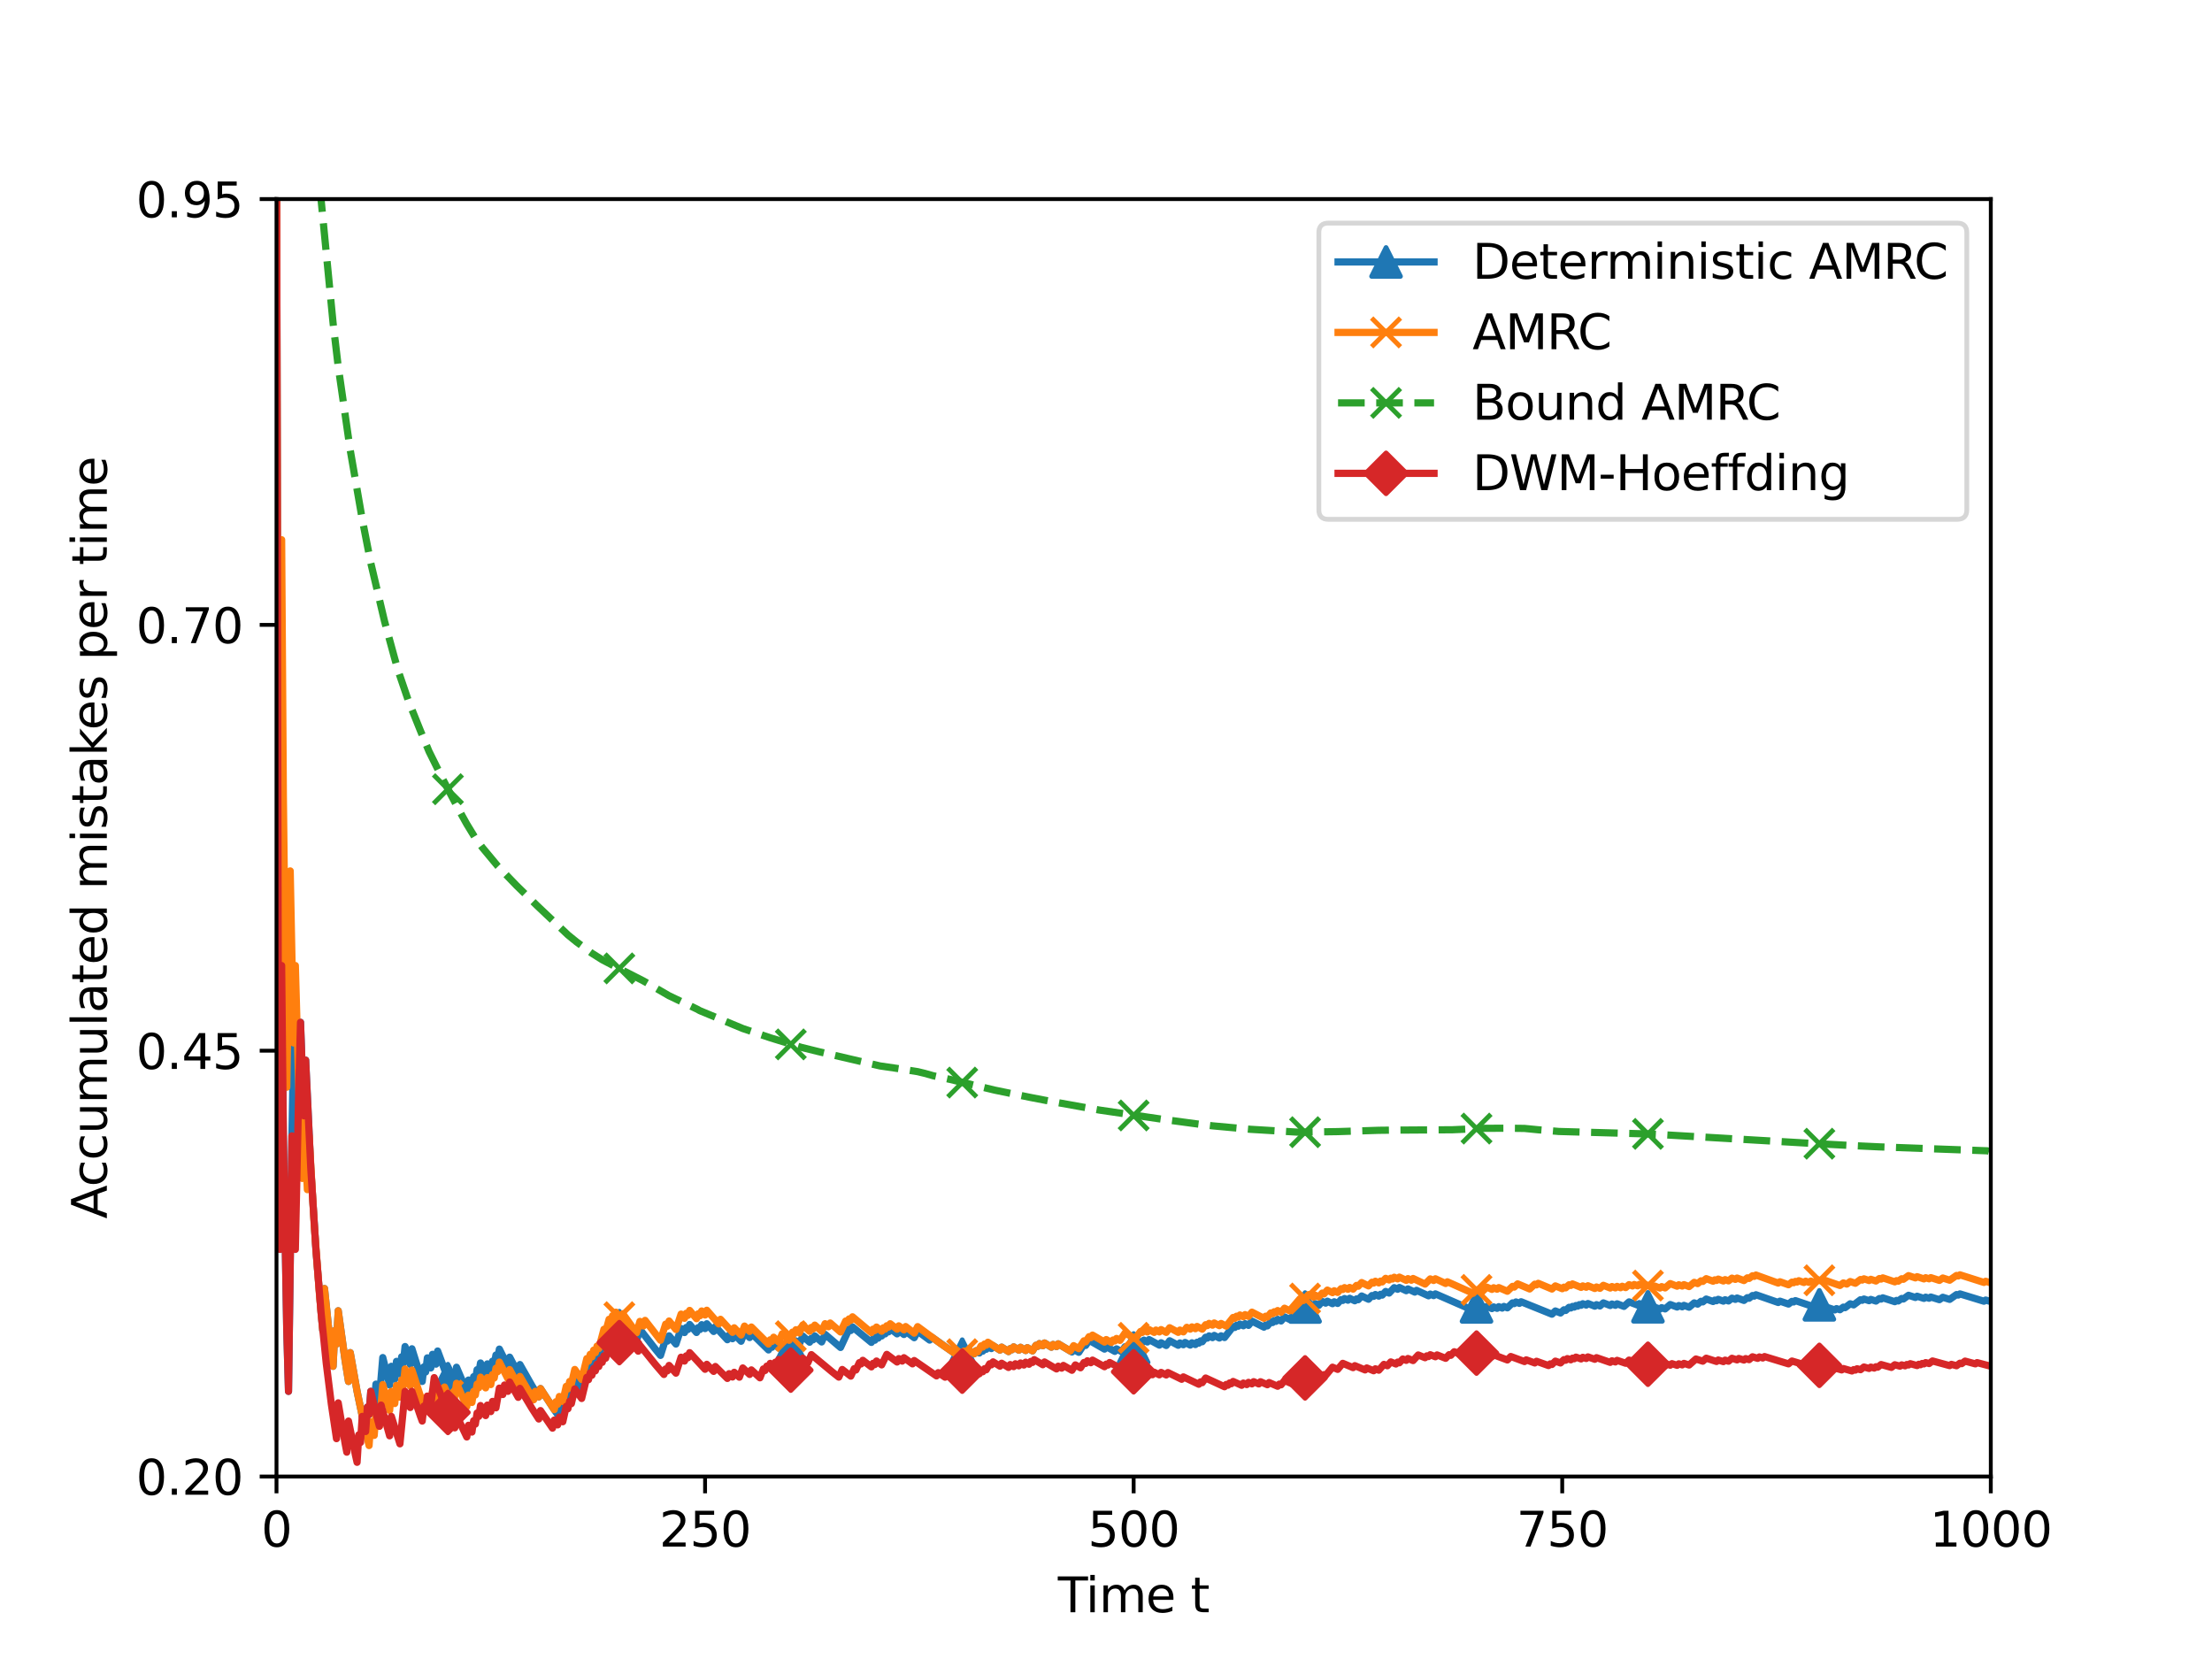 <?xml version="1.0" encoding="utf-8" standalone="no"?>
<!DOCTYPE svg PUBLIC "-//W3C//DTD SVG 1.1//EN"
  "http://www.w3.org/Graphics/SVG/1.1/DTD/svg11.dtd">
<svg xmlns:xlink="http://www.w3.org/1999/xlink" width="460.8pt" height="345.6pt" viewBox="0 0 460.8 345.6" xmlns="http://www.w3.org/2000/svg" version="1.1">
 <defs>
  <style type="text/css">*{stroke-linejoin: round; stroke-linecap: butt}</style>
 </defs>
 <g id="figure_1">
  <g id="patch_1">
   <path d="M 0 345.6 
L 460.8 345.6 
L 460.8 0 
L 0 0 
z
" style="fill: #ffffff"/>
  </g>
  <g id="axes_1">
   <g id="patch_2">
    <path d="M 57.6 307.584 
L 414.72 307.584 
L 414.72 41.472 
L 57.6 41.472 
z
" style="fill: #ffffff"/>
   </g>
   <g id="matplotlib.axis_1">
    <g id="xtick_1">
     <g id="line2d_1">
      <defs>
       <path id="m78587a10ef" d="M 0 0 
L 0 3.5 
" style="stroke: #000000; stroke-width: 0.8"/>
      </defs>
      <g>
       <use xlink:href="#m78587a10ef" x="57.6" y="307.584" style="stroke: #000000; stroke-width: 0.8"/>
      </g>
     </g>
     <g id="text_1">
      <!-- 0 -->
      <g transform="translate(54.419 322.182)scale(0.1 -0.1)">
       <defs>
        <path id="DejaVuSans-30" d="M 2034 4250 
Q 1547 4250 1301 3770 
Q 1056 3291 1056 2328 
Q 1056 1369 1301 889 
Q 1547 409 2034 409 
Q 2525 409 2770 889 
Q 3016 1369 3016 2328 
Q 3016 3291 2770 3770 
Q 2525 4250 2034 4250 
z
M 2034 4750 
Q 2819 4750 3233 4129 
Q 3647 3509 3647 2328 
Q 3647 1150 3233 529 
Q 2819 -91 2034 -91 
Q 1250 -91 836 529 
Q 422 1150 422 2328 
Q 422 3509 836 4129 
Q 1250 4750 2034 4750 
z
" transform="scale(0.016)"/>
       </defs>
       <use xlink:href="#DejaVuSans-30"/>
      </g>
     </g>
    </g>
    <g id="xtick_2">
     <g id="line2d_2">
      <g>
       <use xlink:href="#m78587a10ef" x="146.88" y="307.584" style="stroke: #000000; stroke-width: 0.8"/>
      </g>
     </g>
     <g id="text_2">
      <!-- 250 -->
      <g transform="translate(137.336 322.182)scale(0.1 -0.1)">
       <defs>
        <path id="DejaVuSans-32" d="M 1228 531 
L 3431 531 
L 3431 0 
L 469 0 
L 469 531 
Q 828 903 1448 1529 
Q 2069 2156 2228 2338 
Q 2531 2678 2651 2914 
Q 2772 3150 2772 3378 
Q 2772 3750 2511 3984 
Q 2250 4219 1831 4219 
Q 1534 4219 1204 4116 
Q 875 4013 500 3803 
L 500 4441 
Q 881 4594 1212 4672 
Q 1544 4750 1819 4750 
Q 2544 4750 2975 4387 
Q 3406 4025 3406 3419 
Q 3406 3131 3298 2873 
Q 3191 2616 2906 2266 
Q 2828 2175 2409 1742 
Q 1991 1309 1228 531 
z
" transform="scale(0.016)"/>
        <path id="DejaVuSans-35" d="M 691 4666 
L 3169 4666 
L 3169 4134 
L 1269 4134 
L 1269 2991 
Q 1406 3038 1543 3061 
Q 1681 3084 1819 3084 
Q 2600 3084 3056 2656 
Q 3513 2228 3513 1497 
Q 3513 744 3044 326 
Q 2575 -91 1722 -91 
Q 1428 -91 1123 -41 
Q 819 9 494 109 
L 494 744 
Q 775 591 1075 516 
Q 1375 441 1709 441 
Q 2250 441 2565 725 
Q 2881 1009 2881 1497 
Q 2881 1984 2565 2268 
Q 2250 2553 1709 2553 
Q 1456 2553 1204 2497 
Q 953 2441 691 2322 
L 691 4666 
z
" transform="scale(0.016)"/>
       </defs>
       <use xlink:href="#DejaVuSans-32"/>
       <use xlink:href="#DejaVuSans-35" x="63.623"/>
       <use xlink:href="#DejaVuSans-30" x="127.246"/>
      </g>
     </g>
    </g>
    <g id="xtick_3">
     <g id="line2d_3">
      <g>
       <use xlink:href="#m78587a10ef" x="236.16" y="307.584" style="stroke: #000000; stroke-width: 0.8"/>
      </g>
     </g>
     <g id="text_3">
      <!-- 500 -->
      <g transform="translate(226.616 322.182)scale(0.1 -0.1)">
       <use xlink:href="#DejaVuSans-35"/>
       <use xlink:href="#DejaVuSans-30" x="63.623"/>
       <use xlink:href="#DejaVuSans-30" x="127.246"/>
      </g>
     </g>
    </g>
    <g id="xtick_4">
     <g id="line2d_4">
      <g>
       <use xlink:href="#m78587a10ef" x="325.44" y="307.584" style="stroke: #000000; stroke-width: 0.8"/>
      </g>
     </g>
     <g id="text_4">
      <!-- 750 -->
      <g transform="translate(315.896 322.182)scale(0.1 -0.1)">
       <defs>
        <path id="DejaVuSans-37" d="M 525 4666 
L 3525 4666 
L 3525 4397 
L 1831 0 
L 1172 0 
L 2766 4134 
L 525 4134 
L 525 4666 
z
" transform="scale(0.016)"/>
       </defs>
       <use xlink:href="#DejaVuSans-37"/>
       <use xlink:href="#DejaVuSans-35" x="63.623"/>
       <use xlink:href="#DejaVuSans-30" x="127.246"/>
      </g>
     </g>
    </g>
    <g id="xtick_5">
     <g id="line2d_5">
      <g>
       <use xlink:href="#m78587a10ef" x="414.72" y="307.584" style="stroke: #000000; stroke-width: 0.8"/>
      </g>
     </g>
     <g id="text_5">
      <!-- 1000 -->
      <g transform="translate(401.995 322.182)scale(0.1 -0.1)">
       <defs>
        <path id="DejaVuSans-31" d="M 794 531 
L 1825 531 
L 1825 4091 
L 703 3866 
L 703 4441 
L 1819 4666 
L 2450 4666 
L 2450 531 
L 3481 531 
L 3481 0 
L 794 0 
L 794 531 
z
" transform="scale(0.016)"/>
       </defs>
       <use xlink:href="#DejaVuSans-31"/>
       <use xlink:href="#DejaVuSans-30" x="63.623"/>
       <use xlink:href="#DejaVuSans-30" x="127.246"/>
       <use xlink:href="#DejaVuSans-30" x="190.869"/>
      </g>
     </g>
    </g>
    <g id="text_6">
     <!-- Time t -->
     <g transform="translate(220.377 335.861)scale(0.1 -0.1)">
      <defs>
       <path id="DejaVuSans-54" d="M -19 4666 
L 3928 4666 
L 3928 4134 
L 2272 4134 
L 2272 0 
L 1638 0 
L 1638 4134 
L -19 4134 
L -19 4666 
z
" transform="scale(0.016)"/>
       <path id="DejaVuSans-69" d="M 603 3500 
L 1178 3500 
L 1178 0 
L 603 0 
L 603 3500 
z
M 603 4863 
L 1178 4863 
L 1178 4134 
L 603 4134 
L 603 4863 
z
" transform="scale(0.016)"/>
       <path id="DejaVuSans-6d" d="M 3328 2828 
Q 3544 3216 3844 3400 
Q 4144 3584 4550 3584 
Q 5097 3584 5394 3201 
Q 5691 2819 5691 2113 
L 5691 0 
L 5113 0 
L 5113 2094 
Q 5113 2597 4934 2840 
Q 4756 3084 4391 3084 
Q 3944 3084 3684 2787 
Q 3425 2491 3425 1978 
L 3425 0 
L 2847 0 
L 2847 2094 
Q 2847 2600 2669 2842 
Q 2491 3084 2119 3084 
Q 1678 3084 1418 2786 
Q 1159 2488 1159 1978 
L 1159 0 
L 581 0 
L 581 3500 
L 1159 3500 
L 1159 2956 
Q 1356 3278 1631 3431 
Q 1906 3584 2284 3584 
Q 2666 3584 2933 3390 
Q 3200 3197 3328 2828 
z
" transform="scale(0.016)"/>
       <path id="DejaVuSans-65" d="M 3597 1894 
L 3597 1613 
L 953 1613 
Q 991 1019 1311 708 
Q 1631 397 2203 397 
Q 2534 397 2845 478 
Q 3156 559 3463 722 
L 3463 178 
Q 3153 47 2828 -22 
Q 2503 -91 2169 -91 
Q 1331 -91 842 396 
Q 353 884 353 1716 
Q 353 2575 817 3079 
Q 1281 3584 2069 3584 
Q 2775 3584 3186 3129 
Q 3597 2675 3597 1894 
z
M 3022 2063 
Q 3016 2534 2758 2815 
Q 2500 3097 2075 3097 
Q 1594 3097 1305 2825 
Q 1016 2553 972 2059 
L 3022 2063 
z
" transform="scale(0.016)"/>
       <path id="DejaVuSans-20" transform="scale(0.016)"/>
       <path id="DejaVuSans-74" d="M 1172 4494 
L 1172 3500 
L 2356 3500 
L 2356 3053 
L 1172 3053 
L 1172 1153 
Q 1172 725 1289 603 
Q 1406 481 1766 481 
L 2356 481 
L 2356 0 
L 1766 0 
Q 1100 0 847 248 
Q 594 497 594 1153 
L 594 3053 
L 172 3053 
L 172 3500 
L 594 3500 
L 594 4494 
L 1172 4494 
z
" transform="scale(0.016)"/>
      </defs>
      <use xlink:href="#DejaVuSans-54"/>
      <use xlink:href="#DejaVuSans-69" x="57.959"/>
      <use xlink:href="#DejaVuSans-6d" x="85.742"/>
      <use xlink:href="#DejaVuSans-65" x="183.154"/>
      <use xlink:href="#DejaVuSans-20" x="244.678"/>
      <use xlink:href="#DejaVuSans-74" x="276.465"/>
     </g>
    </g>
   </g>
   <g id="matplotlib.axis_2">
    <g id="ytick_1">
     <g id="line2d_6">
      <defs>
       <path id="mdb130eb330" d="M 0 0 
L -3.5 0 
" style="stroke: #000000; stroke-width: 0.8"/>
      </defs>
      <g>
       <use xlink:href="#mdb130eb330" x="57.6" y="307.584" style="stroke: #000000; stroke-width: 0.8"/>
      </g>
     </g>
     <g id="text_7">
      <!-- 0.20 -->
      <g transform="translate(28.334 311.383)scale(0.1 -0.1)">
       <defs>
        <path id="DejaVuSans-2e" d="M 684 794 
L 1344 794 
L 1344 0 
L 684 0 
L 684 794 
z
" transform="scale(0.016)"/>
       </defs>
       <use xlink:href="#DejaVuSans-30"/>
       <use xlink:href="#DejaVuSans-2e" x="63.623"/>
       <use xlink:href="#DejaVuSans-32" x="95.41"/>
       <use xlink:href="#DejaVuSans-30" x="159.033"/>
      </g>
     </g>
    </g>
    <g id="ytick_2">
     <g id="line2d_7">
      <g>
       <use xlink:href="#mdb130eb330" x="57.6" y="218.88" style="stroke: #000000; stroke-width: 0.8"/>
      </g>
     </g>
     <g id="text_8">
      <!-- 0.45 -->
      <g transform="translate(28.334 222.679)scale(0.1 -0.1)">
       <defs>
        <path id="DejaVuSans-34" d="M 2419 4116 
L 825 1625 
L 2419 1625 
L 2419 4116 
z
M 2253 4666 
L 3047 4666 
L 3047 1625 
L 3713 1625 
L 3713 1100 
L 3047 1100 
L 3047 0 
L 2419 0 
L 2419 1100 
L 313 1100 
L 313 1709 
L 2253 4666 
z
" transform="scale(0.016)"/>
       </defs>
       <use xlink:href="#DejaVuSans-30"/>
       <use xlink:href="#DejaVuSans-2e" x="63.623"/>
       <use xlink:href="#DejaVuSans-34" x="95.41"/>
       <use xlink:href="#DejaVuSans-35" x="159.033"/>
      </g>
     </g>
    </g>
    <g id="ytick_3">
     <g id="line2d_8">
      <g>
       <use xlink:href="#mdb130eb330" x="57.6" y="130.176" style="stroke: #000000; stroke-width: 0.8"/>
      </g>
     </g>
     <g id="text_9">
      <!-- 0.70 -->
      <g transform="translate(28.334 133.975)scale(0.1 -0.1)">
       <use xlink:href="#DejaVuSans-30"/>
       <use xlink:href="#DejaVuSans-2e" x="63.623"/>
       <use xlink:href="#DejaVuSans-37" x="95.41"/>
       <use xlink:href="#DejaVuSans-30" x="159.033"/>
      </g>
     </g>
    </g>
    <g id="ytick_4">
     <g id="line2d_9">
      <g>
       <use xlink:href="#mdb130eb330" x="57.6" y="41.472" style="stroke: #000000; stroke-width: 0.8"/>
      </g>
     </g>
     <g id="text_10">
      <!-- 0.95 -->
      <g transform="translate(28.334 45.271)scale(0.1 -0.1)">
       <defs>
        <path id="DejaVuSans-39" d="M 703 97 
L 703 672 
Q 941 559 1184 500 
Q 1428 441 1663 441 
Q 2288 441 2617 861 
Q 2947 1281 2994 2138 
Q 2813 1869 2534 1725 
Q 2256 1581 1919 1581 
Q 1219 1581 811 2004 
Q 403 2428 403 3163 
Q 403 3881 828 4315 
Q 1253 4750 1959 4750 
Q 2769 4750 3195 4129 
Q 3622 3509 3622 2328 
Q 3622 1225 3098 567 
Q 2575 -91 1691 -91 
Q 1453 -91 1209 -44 
Q 966 3 703 97 
z
M 1959 2075 
Q 2384 2075 2632 2365 
Q 2881 2656 2881 3163 
Q 2881 3666 2632 3958 
Q 2384 4250 1959 4250 
Q 1534 4250 1286 3958 
Q 1038 3666 1038 3163 
Q 1038 2656 1286 2365 
Q 1534 2075 1959 2075 
z
" transform="scale(0.016)"/>
       </defs>
       <use xlink:href="#DejaVuSans-30"/>
       <use xlink:href="#DejaVuSans-2e" x="63.623"/>
       <use xlink:href="#DejaVuSans-39" x="95.41"/>
       <use xlink:href="#DejaVuSans-35" x="159.033"/>
      </g>
     </g>
    </g>
    <g id="text_11">
     <!-- Accumulated mistakes per time -->
     <g transform="translate(22.255 253.884)rotate(-90)scale(0.1 -0.1)">
      <defs>
       <path id="DejaVuSans-41" d="M 2188 4044 
L 1331 1722 
L 3047 1722 
L 2188 4044 
z
M 1831 4666 
L 2547 4666 
L 4325 0 
L 3669 0 
L 3244 1197 
L 1141 1197 
L 716 0 
L 50 0 
L 1831 4666 
z
" transform="scale(0.016)"/>
       <path id="DejaVuSans-63" d="M 3122 3366 
L 3122 2828 
Q 2878 2963 2633 3030 
Q 2388 3097 2138 3097 
Q 1578 3097 1268 2742 
Q 959 2388 959 1747 
Q 959 1106 1268 751 
Q 1578 397 2138 397 
Q 2388 397 2633 464 
Q 2878 531 3122 666 
L 3122 134 
Q 2881 22 2623 -34 
Q 2366 -91 2075 -91 
Q 1284 -91 818 406 
Q 353 903 353 1747 
Q 353 2603 823 3093 
Q 1294 3584 2113 3584 
Q 2378 3584 2631 3529 
Q 2884 3475 3122 3366 
z
" transform="scale(0.016)"/>
       <path id="DejaVuSans-75" d="M 544 1381 
L 544 3500 
L 1119 3500 
L 1119 1403 
Q 1119 906 1312 657 
Q 1506 409 1894 409 
Q 2359 409 2629 706 
Q 2900 1003 2900 1516 
L 2900 3500 
L 3475 3500 
L 3475 0 
L 2900 0 
L 2900 538 
Q 2691 219 2414 64 
Q 2138 -91 1772 -91 
Q 1169 -91 856 284 
Q 544 659 544 1381 
z
M 1991 3584 
L 1991 3584 
z
" transform="scale(0.016)"/>
       <path id="DejaVuSans-6c" d="M 603 4863 
L 1178 4863 
L 1178 0 
L 603 0 
L 603 4863 
z
" transform="scale(0.016)"/>
       <path id="DejaVuSans-61" d="M 2194 1759 
Q 1497 1759 1228 1600 
Q 959 1441 959 1056 
Q 959 750 1161 570 
Q 1363 391 1709 391 
Q 2188 391 2477 730 
Q 2766 1069 2766 1631 
L 2766 1759 
L 2194 1759 
z
M 3341 1997 
L 3341 0 
L 2766 0 
L 2766 531 
Q 2569 213 2275 61 
Q 1981 -91 1556 -91 
Q 1019 -91 701 211 
Q 384 513 384 1019 
Q 384 1609 779 1909 
Q 1175 2209 1959 2209 
L 2766 2209 
L 2766 2266 
Q 2766 2663 2505 2880 
Q 2244 3097 1772 3097 
Q 1472 3097 1187 3025 
Q 903 2953 641 2809 
L 641 3341 
Q 956 3463 1253 3523 
Q 1550 3584 1831 3584 
Q 2591 3584 2966 3190 
Q 3341 2797 3341 1997 
z
" transform="scale(0.016)"/>
       <path id="DejaVuSans-64" d="M 2906 2969 
L 2906 4863 
L 3481 4863 
L 3481 0 
L 2906 0 
L 2906 525 
Q 2725 213 2448 61 
Q 2172 -91 1784 -91 
Q 1150 -91 751 415 
Q 353 922 353 1747 
Q 353 2572 751 3078 
Q 1150 3584 1784 3584 
Q 2172 3584 2448 3432 
Q 2725 3281 2906 2969 
z
M 947 1747 
Q 947 1113 1208 752 
Q 1469 391 1925 391 
Q 2381 391 2643 752 
Q 2906 1113 2906 1747 
Q 2906 2381 2643 2742 
Q 2381 3103 1925 3103 
Q 1469 3103 1208 2742 
Q 947 2381 947 1747 
z
" transform="scale(0.016)"/>
       <path id="DejaVuSans-73" d="M 2834 3397 
L 2834 2853 
Q 2591 2978 2328 3040 
Q 2066 3103 1784 3103 
Q 1356 3103 1142 2972 
Q 928 2841 928 2578 
Q 928 2378 1081 2264 
Q 1234 2150 1697 2047 
L 1894 2003 
Q 2506 1872 2764 1633 
Q 3022 1394 3022 966 
Q 3022 478 2636 193 
Q 2250 -91 1575 -91 
Q 1294 -91 989 -36 
Q 684 19 347 128 
L 347 722 
Q 666 556 975 473 
Q 1284 391 1588 391 
Q 1994 391 2212 530 
Q 2431 669 2431 922 
Q 2431 1156 2273 1281 
Q 2116 1406 1581 1522 
L 1381 1569 
Q 847 1681 609 1914 
Q 372 2147 372 2553 
Q 372 3047 722 3315 
Q 1072 3584 1716 3584 
Q 2034 3584 2315 3537 
Q 2597 3491 2834 3397 
z
" transform="scale(0.016)"/>
       <path id="DejaVuSans-6b" d="M 581 4863 
L 1159 4863 
L 1159 1991 
L 2875 3500 
L 3609 3500 
L 1753 1863 
L 3688 0 
L 2938 0 
L 1159 1709 
L 1159 0 
L 581 0 
L 581 4863 
z
" transform="scale(0.016)"/>
       <path id="DejaVuSans-70" d="M 1159 525 
L 1159 -1331 
L 581 -1331 
L 581 3500 
L 1159 3500 
L 1159 2969 
Q 1341 3281 1617 3432 
Q 1894 3584 2278 3584 
Q 2916 3584 3314 3078 
Q 3713 2572 3713 1747 
Q 3713 922 3314 415 
Q 2916 -91 2278 -91 
Q 1894 -91 1617 61 
Q 1341 213 1159 525 
z
M 3116 1747 
Q 3116 2381 2855 2742 
Q 2594 3103 2138 3103 
Q 1681 3103 1420 2742 
Q 1159 2381 1159 1747 
Q 1159 1113 1420 752 
Q 1681 391 2138 391 
Q 2594 391 2855 752 
Q 3116 1113 3116 1747 
z
" transform="scale(0.016)"/>
       <path id="DejaVuSans-72" d="M 2631 2963 
Q 2534 3019 2420 3045 
Q 2306 3072 2169 3072 
Q 1681 3072 1420 2755 
Q 1159 2438 1159 1844 
L 1159 0 
L 581 0 
L 581 3500 
L 1159 3500 
L 1159 2956 
Q 1341 3275 1631 3429 
Q 1922 3584 2338 3584 
Q 2397 3584 2469 3576 
Q 2541 3569 2628 3553 
L 2631 2963 
z
" transform="scale(0.016)"/>
      </defs>
      <use xlink:href="#DejaVuSans-41"/>
      <use xlink:href="#DejaVuSans-63" x="66.658"/>
      <use xlink:href="#DejaVuSans-63" x="121.639"/>
      <use xlink:href="#DejaVuSans-75" x="176.619"/>
      <use xlink:href="#DejaVuSans-6d" x="239.998"/>
      <use xlink:href="#DejaVuSans-75" x="337.41"/>
      <use xlink:href="#DejaVuSans-6c" x="400.789"/>
      <use xlink:href="#DejaVuSans-61" x="428.572"/>
      <use xlink:href="#DejaVuSans-74" x="489.852"/>
      <use xlink:href="#DejaVuSans-65" x="529.061"/>
      <use xlink:href="#DejaVuSans-64" x="590.584"/>
      <use xlink:href="#DejaVuSans-20" x="654.061"/>
      <use xlink:href="#DejaVuSans-6d" x="685.848"/>
      <use xlink:href="#DejaVuSans-69" x="783.26"/>
      <use xlink:href="#DejaVuSans-73" x="811.043"/>
      <use xlink:href="#DejaVuSans-74" x="863.143"/>
      <use xlink:href="#DejaVuSans-61" x="902.352"/>
      <use xlink:href="#DejaVuSans-6b" x="963.631"/>
      <use xlink:href="#DejaVuSans-65" x="1017.916"/>
      <use xlink:href="#DejaVuSans-73" x="1079.439"/>
      <use xlink:href="#DejaVuSans-20" x="1131.539"/>
      <use xlink:href="#DejaVuSans-70" x="1163.326"/>
      <use xlink:href="#DejaVuSans-65" x="1226.803"/>
      <use xlink:href="#DejaVuSans-72" x="1288.326"/>
      <use xlink:href="#DejaVuSans-20" x="1329.439"/>
      <use xlink:href="#DejaVuSans-74" x="1361.227"/>
      <use xlink:href="#DejaVuSans-69" x="1400.436"/>
      <use xlink:href="#DejaVuSans-6d" x="1428.219"/>
      <use xlink:href="#DejaVuSans-65" x="1525.631"/>
     </g>
    </g>
   </g>
   <g id="line2d_10">
    <path d="M 57.6 23.731 
L 57.957 201.139 
L 58.314 260.275 
L 58.671 201.139 
L 59.028 236.621 
L 59.743 277.171 
L 60.1 289.843 
L 60.814 236.621 
L 61.171 217.267 
L 61.528 230.707 
L 61.885 214.786 
L 62.243 226.483 
L 62.6 212.966 
L 63.314 232.446 
L 63.671 220.851 
L 64.742 243.379 
L 65.814 260.275 
L 66.885 273.417 
L 67.242 277.171 
L 67.599 268.432 
L 68.671 278.755 
L 69.385 284.625 
L 69.742 277.171 
L 70.099 279.987 
L 70.456 273.061 
L 71.885 283.353 
L 72.599 287.78 
L 72.956 281.779 
L 74.385 289.843 
L 75.813 296.667 
L 76.17 298.212 
L 76.527 293.129 
L 76.884 294.682 
L 77.242 289.843 
L 77.956 292.902 
L 78.313 288.34 
L 79.027 291.297 
L 79.741 282.803 
L 81.17 288.519 
L 81.527 284.625 
L 82.241 287.309 
L 82.598 283.596 
L 83.313 286.198 
L 83.67 282.651 
L 84.027 283.93 
L 84.384 280.506 
L 85.455 284.229 
L 85.812 280.973 
L 87.598 286.712 
L 87.955 287.78 
L 88.312 284.745 
L 88.669 285.811 
L 89.027 282.866 
L 89.741 284.969 
L 90.098 282.13 
L 90.812 284.181 
L 91.169 281.44 
L 93.312 287.208 
L 94.383 289.843 
L 95.098 284.822 
L 97.24 289.843 
L 97.597 287.488 
L 98.312 289.072 
L 98.669 286.784 
L 99.026 287.569 
L 99.383 285.333 
L 99.74 286.116 
L 100.097 283.93 
L 101.169 286.237 
L 101.526 284.12 
L 102.24 285.619 
L 102.597 283.557 
L 102.954 284.299 
L 103.311 282.279 
L 103.668 283.02 
L 104.026 281.041 
L 105.811 284.625 
L 106.168 282.721 
L 107.954 286.095 
L 108.311 284.26 
L 110.811 288.66 
L 112.239 290.995 
L 112.596 289.271 
L 115.453 293.653 
L 116.168 294.682 
L 116.525 293.049 
L 117.239 294.067 
L 117.953 290.887 
L 118.31 291.399 
L 118.668 289.843 
L 119.025 290.356 
L 119.739 287.309 
L 121.167 289.348 
L 122.239 284.969 
L 122.596 285.481 
L 122.953 284.058 
L 123.31 284.569 
L 123.667 283.167 
L 124.024 283.677 
L 124.381 282.294 
L 124.739 282.803 
L 125.81 278.755 
L 126.167 279.272 
L 126.881 276.651 
L 127.238 277.171 
L 127.596 275.885 
L 127.953 276.403 
L 128.31 275.133 
L 129.381 276.669 
L 129.738 275.423 
L 132.595 279.333 
L 133.309 276.933 
L 136.524 281.053 
L 137.595 282.353 
L 138.666 278.95 
L 139.023 279.385 
L 139.38 278.273 
L 140.809 279.987 
L 141.88 276.743 
L 142.595 277.595 
L 142.952 276.538 
L 143.309 276.961 
L 143.666 275.914 
L 145.094 277.583 
L 145.452 276.556 
L 145.809 276.967 
L 146.166 275.95 
L 146.88 276.767 
L 147.237 275.763 
L 148.666 277.369 
L 149.023 276.382 
L 151.523 279.091 
L 151.88 278.128 
L 152.594 278.88 
L 152.951 277.928 
L 154.38 279.407 
L 155.094 277.541 
L 156.165 278.635 
L 156.522 277.718 
L 160.093 281.219 
L 160.451 280.328 
L 160.808 280.667 
L 161.165 279.784 
L 162.236 280.792 
L 162.593 279.92 
L 164.379 281.564 
L 165.093 279.857 
L 165.45 280.182 
L 165.807 279.339 
L 166.522 279.987 
L 167.236 278.323 
L 168.664 279.608 
L 169.021 278.791 
L 169.379 279.108 
L 169.736 278.298 
L 171.164 279.555 
L 171.878 277.961 
L 175.092 280.704 
L 176.878 276.869 
L 177.235 277.171 
L 177.592 276.419 
L 181.521 279.647 
L 181.878 278.914 
L 182.235 279.199 
L 182.592 278.471 
L 182.949 278.755 
L 183.306 278.033 
L 183.663 278.317 
L 184.02 277.6 
L 184.378 277.883 
L 184.735 277.171 
L 185.092 277.454 
L 185.449 276.748 
L 186.877 277.869 
L 187.235 277.171 
L 188.306 278 
L 188.663 277.309 
L 190.449 278.666 
L 191.163 277.306 
L 193.663 279.162 
L 194.02 278.495 
L 199.02 282.023 
L 199.377 281.374 
L 200.448 282.101 
L 200.805 281.458 
L 201.519 281.939 
L 201.876 281.301 
L 202.948 282.016 
L 203.305 281.385 
L 204.019 281.858 
L 204.376 281.231 
L 204.733 281.467 
L 205.091 280.844 
L 205.448 281.08 
L 205.805 280.461 
L 206.519 280.93 
L 206.876 280.317 
L 208.305 281.245 
L 208.662 280.638 
L 210.09 281.553 
L 210.447 280.952 
L 210.804 281.179 
L 211.162 280.582 
L 212.233 281.259 
L 212.59 280.667 
L 213.661 281.337 
L 214.019 280.751 
L 215.09 281.414 
L 215.804 280.254 
L 216.161 280.474 
L 216.518 279.899 
L 217.233 280.339 
L 217.59 279.768 
L 219.018 280.64 
L 219.375 280.074 
L 220.09 280.506 
L 220.447 279.944 
L 223.304 281.64 
L 223.661 281.087 
L 224.732 281.71 
L 225.804 280.071 
L 226.161 280.279 
L 226.875 279.199 
L 230.089 281.046 
L 230.446 280.516 
L 232.232 281.516 
L 232.589 280.991 
L 233.66 281.583 
L 234.374 280.544 
L 235.446 281.133 
L 235.803 280.618 
L 236.517 281.008 
L 237.588 279.48 
L 237.946 279.676 
L 238.303 279.171 
L 239.017 279.561 
L 239.374 279.06 
L 241.517 280.216 
L 241.874 279.72 
L 242.945 280.29 
L 243.66 279.307 
L 245.445 280.249 
L 245.802 279.763 
L 246.516 280.136 
L 246.874 279.653 
L 247.945 280.209 
L 248.302 279.729 
L 249.016 280.097 
L 249.373 279.621 
L 249.731 279.804 
L 250.088 279.33 
L 250.445 279.514 
L 251.159 278.571 
L 251.516 278.755 
L 251.873 278.287 
L 252.588 278.654 
L 252.945 278.189 
L 254.016 278.735 
L 254.373 278.273 
L 255.087 278.635 
L 256.873 276.355 
L 257.23 276.538 
L 257.587 276.087 
L 257.944 276.269 
L 258.301 275.821 
L 259.016 276.184 
L 259.373 275.738 
L 260.087 276.1 
L 260.801 275.215 
L 263.301 276.468 
L 263.658 276.031 
L 264.015 276.208 
L 264.73 275.339 
L 265.087 275.516 
L 265.444 275.085 
L 265.801 275.262 
L 266.158 274.832 
L 266.872 275.185 
L 267.587 274.331 
L 268.658 274.859 
L 270.801 272.34 
L 271.515 272.694 
L 272.586 271.455 
L 273.658 271.985 
L 274.015 271.576 
L 274.729 271.928 
L 275.443 271.115 
L 276.157 271.466 
L 276.515 271.062 
L 277.586 271.585 
L 277.943 271.184 
L 278.657 271.53 
L 279.372 270.733 
L 279.729 270.906 
L 280.086 270.51 
L 280.8 270.855 
L 281.157 270.461 
L 282.228 270.976 
L 282.586 270.584 
L 282.943 270.755 
L 283.657 269.976 
L 285.085 270.656 
L 285.8 269.885 
L 286.157 270.054 
L 286.514 269.671 
L 287.228 270.009 
L 287.585 269.627 
L 287.942 269.796 
L 288.657 269.036 
L 289.371 269.373 
L 290.442 268.245 
L 291.156 268.581 
L 291.514 268.208 
L 292.942 268.877 
L 293.299 268.506 
L 294.728 269.168 
L 295.085 268.799 
L 297.585 269.941 
L 297.942 269.576 
L 298.656 269.898 
L 299.013 269.534 
L 306.87 272.965 
L 307.584 272.254 
L 309.012 272.857 
L 309.727 272.153 
L 310.798 272.602 
L 311.155 272.252 
L 311.869 272.55 
L 312.227 272.202 
L 312.941 272.499 
L 313.298 272.152 
L 314.012 272.448 
L 315.084 271.414 
L 315.441 271.563 
L 315.798 271.22 
L 316.512 271.516 
L 316.869 271.175 
L 323.297 273.769 
L 324.012 273.1 
L 325.083 273.522 
L 325.797 272.857 
L 326.154 272.998 
L 326.868 272.337 
L 327.226 272.478 
L 327.583 272.149 
L 327.94 272.29 
L 328.297 271.962 
L 328.654 272.102 
L 329.011 271.776 
L 329.368 271.916 
L 329.725 271.591 
L 330.44 271.87 
L 330.797 271.547 
L 332.225 272.102 
L 332.582 271.78 
L 333.297 272.056 
L 334.011 271.416 
L 335.439 271.966 
L 335.796 271.648 
L 336.511 271.921 
L 336.868 271.604 
L 338.296 272.147 
L 339.368 271.204 
L 341.153 271.879 
L 341.51 271.568 
L 344.367 272.632 
L 344.724 272.323 
L 345.796 272.717 
L 346.153 272.409 
L 346.867 272.671 
L 347.939 271.754 
L 349.367 272.276 
L 349.724 271.972 
L 350.438 272.232 
L 350.796 271.93 
L 351.867 272.317 
L 352.938 271.417 
L 353.652 271.675 
L 354.367 271.079 
L 354.724 271.208 
L 355.438 270.615 
L 356.867 271.13 
L 357.224 270.835 
L 357.581 270.963 
L 357.938 270.67 
L 359.009 271.053 
L 359.366 270.76 
L 360.081 271.015 
L 360.795 270.433 
L 361.509 270.686 
L 361.866 270.397 
L 363.295 270.902 
L 364.009 270.326 
L 364.366 270.452 
L 365.08 269.88 
L 365.437 270.006 
L 365.795 269.721 
L 370.437 271.334 
L 370.794 271.052 
L 372.58 271.66 
L 373.294 271.1 
L 373.651 271.221 
L 374.008 270.942 
L 377.937 272.26 
L 378.651 271.708 
L 382.222 272.882 
L 382.579 272.609 
L 383.293 272.841 
L 384.008 272.296 
L 384.365 272.412 
L 385.436 271.6 
L 386.15 271.833 
L 387.579 270.76 
L 387.936 270.876 
L 388.293 270.61 
L 389.364 270.958 
L 389.722 270.692 
L 390.793 271.039 
L 391.507 270.51 
L 391.864 270.626 
L 392.221 270.362 
L 394.721 271.164 
L 395.078 270.902 
L 395.436 271.016 
L 396.15 270.495 
L 396.507 270.608 
L 397.578 269.831 
L 399.007 270.286 
L 399.364 270.028 
L 400.792 270.48 
L 401.149 270.223 
L 401.864 270.448 
L 402.221 270.192 
L 404.006 270.75 
L 404.721 270.243 
L 406.149 270.686 
L 407.578 269.679 
L 407.935 269.79 
L 408.292 269.54 
L 413.292 271.07 
L 413.649 270.823 
L 414.006 270.93 
L 414.006 270.93 
" clip-path="url(#pfa3681ce0e)" style="fill: none; stroke: #1f77b4; stroke-width: 1.5; stroke-linecap: square"/>
    <defs>
     <path id="m9a1963f99b" d="M 0 -3 
L -3 3 
L 3 3 
z
" style="stroke: #1f77b4; stroke-linejoin: miter"/>
    </defs>
    <g clip-path="url(#pfa3681ce0e)">
     <use xlink:href="#m9a1963f99b" x="57.6" y="23.731" style="fill: #1f77b4; stroke: #1f77b4; stroke-linejoin: miter"/>
     <use xlink:href="#m9a1963f99b" x="93.312" y="287.208" style="fill: #1f77b4; stroke: #1f77b4; stroke-linejoin: miter"/>
     <use xlink:href="#m9a1963f99b" x="129.024" y="276.162" style="fill: #1f77b4; stroke: #1f77b4; stroke-linejoin: miter"/>
     <use xlink:href="#m9a1963f99b" x="164.736" y="280.708" style="fill: #1f77b4; stroke: #1f77b4; stroke-linejoin: miter"/>
     <use xlink:href="#m9a1963f99b" x="200.448" y="282.101" style="fill: #1f77b4; stroke: #1f77b4; stroke-linejoin: miter"/>
     <use xlink:href="#m9a1963f99b" x="236.16" y="280.813" style="fill: #1f77b4; stroke: #1f77b4; stroke-linejoin: miter"/>
     <use xlink:href="#m9a1963f99b" x="271.872" y="272.28" style="fill: #1f77b4; stroke: #1f77b4; stroke-linejoin: miter"/>
     <use xlink:href="#m9a1963f99b" x="307.584" y="272.254" style="fill: #1f77b4; stroke: #1f77b4; stroke-linejoin: miter"/>
     <use xlink:href="#m9a1963f99b" x="343.296" y="272.235" style="fill: #1f77b4; stroke: #1f77b4; stroke-linejoin: miter"/>
     <use xlink:href="#m9a1963f99b" x="379.008" y="271.827" style="fill: #1f77b4; stroke: #1f77b4; stroke-linejoin: miter"/>
    </g>
   </g>
   <g id="line2d_11">
    <path d="M 57.6 23.731 
L 57.957 201.139 
L 58.314 142.003 
L 58.671 112.435 
L 59.028 165.658 
L 59.743 226.483 
L 60.457 181.427 
L 61.171 217.267 
L 61.528 201.139 
L 62.243 226.483 
L 62.957 245.491 
L 63.314 232.446 
L 64.028 247.826 
L 64.385 236.621 
L 65.457 255.133 
L 66.528 269.373 
L 67.242 277.171 
L 67.599 268.432 
L 68.671 278.755 
L 69.385 284.625 
L 69.742 277.171 
L 70.099 279.987 
L 70.456 273.061 
L 71.885 283.353 
L 72.599 287.78 
L 72.956 281.779 
L 74.385 289.843 
L 75.813 296.667 
L 76.884 301.133 
L 77.242 296.179 
L 77.956 299.019 
L 78.313 294.354 
L 79.027 297.114 
L 79.741 288.435 
L 81.17 293.815 
L 81.527 289.843 
L 82.241 292.378 
L 82.598 288.594 
L 83.313 291.058 
L 83.67 287.446 
L 84.027 288.66 
L 84.384 285.175 
L 85.455 288.72 
L 85.812 285.408 
L 87.598 290.887 
L 88.669 293.875 
L 89.027 290.84 
L 89.741 292.768 
L 90.098 289.843 
L 90.812 291.731 
L 91.169 288.909 
L 92.241 291.653 
L 92.598 288.947 
L 94.383 293.255 
L 95.098 288.17 
L 97.24 293.011 
L 97.597 290.628 
L 98.312 292.157 
L 98.669 289.843 
L 99.026 290.601 
L 99.383 288.34 
L 99.74 289.098 
L 100.097 286.886 
L 101.169 289.122 
L 101.526 286.982 
L 102.24 288.435 
L 102.597 286.351 
L 102.954 287.071 
L 103.311 285.03 
L 103.668 285.749 
L 104.026 283.749 
L 105.811 287.234 
L 106.168 285.311 
L 107.954 288.594 
L 108.311 286.742 
L 110.811 291.026 
L 111.168 291.606 
L 111.525 289.843 
L 112.239 290.995 
L 112.596 289.271 
L 115.453 293.653 
L 115.811 292.007 
L 116.168 292.531 
L 116.525 290.912 
L 117.239 291.955 
L 117.953 288.8 
L 118.31 289.324 
L 118.668 287.78 
L 119.025 288.305 
L 119.739 285.281 
L 121.167 287.365 
L 122.239 283.02 
L 122.596 283.542 
L 122.953 282.13 
L 123.31 282.651 
L 123.667 281.259 
L 124.024 281.779 
L 124.381 280.407 
L 124.739 280.926 
L 125.81 276.907 
L 126.167 277.434 
L 126.881 274.832 
L 127.238 275.361 
L 127.596 274.084 
L 127.953 274.611 
L 128.31 273.35 
L 129.381 274.913 
L 129.738 273.675 
L 132.595 277.652 
L 133.309 275.267 
L 134.024 276.228 
L 134.381 275.059 
L 137.595 279.199 
L 138.666 275.837 
L 139.023 276.286 
L 139.38 275.188 
L 140.809 276.955 
L 141.88 273.749 
L 142.595 274.626 
L 142.952 273.581 
L 143.309 274.016 
L 143.666 272.982 
L 145.094 274.699 
L 145.452 273.683 
L 145.809 274.105 
L 146.166 273.1 
L 146.88 273.94 
L 147.237 272.947 
L 149.737 275.801 
L 150.094 274.832 
L 152.594 277.551 
L 152.951 276.604 
L 154.38 278.103 
L 155.094 276.246 
L 156.165 277.354 
L 156.522 276.442 
L 160.093 279.987 
L 160.451 279.101 
L 160.808 279.443 
L 161.165 278.565 
L 162.236 279.585 
L 162.95 277.856 
L 164.379 279.199 
L 165.093 277.507 
L 165.45 277.84 
L 165.807 277.004 
L 166.522 277.668 
L 167.236 276.019 
L 168.664 277.334 
L 169.021 276.523 
L 169.379 276.848 
L 169.736 276.045 
L 171.164 277.33 
L 171.878 275.75 
L 172.593 276.387 
L 172.95 275.607 
L 175.092 277.478 
L 176.164 275.192 
L 176.521 275.502 
L 176.878 274.75 
L 177.235 275.059 
L 177.592 274.313 
L 181.521 277.608 
L 181.878 276.881 
L 182.235 277.171 
L 182.592 276.449 
L 183.663 277.314 
L 184.02 276.6 
L 184.378 276.886 
L 184.735 276.177 
L 185.092 276.463 
L 185.449 275.759 
L 186.877 276.892 
L 187.235 276.196 
L 188.306 277.033 
L 188.663 276.345 
L 190.449 277.715 
L 191.163 276.36 
L 196.163 280.038 
L 199.02 282.023 
L 199.377 281.374 
L 200.448 282.101 
L 200.805 281.458 
L 201.519 281.939 
L 201.876 281.301 
L 202.948 282.016 
L 203.305 281.385 
L 203.662 281.622 
L 204.376 280.37 
L 204.733 280.608 
L 205.091 279.987 
L 205.448 280.225 
L 205.805 279.608 
L 208.305 281.245 
L 208.662 280.638 
L 210.09 281.553 
L 210.447 280.952 
L 210.804 281.179 
L 211.162 280.582 
L 212.233 281.259 
L 212.59 280.667 
L 213.661 281.337 
L 214.019 280.751 
L 215.09 281.414 
L 215.804 280.254 
L 216.161 280.474 
L 216.518 279.899 
L 217.233 280.339 
L 217.59 279.768 
L 219.018 280.64 
L 219.375 280.074 
L 220.09 280.506 
L 220.447 279.944 
L 222.947 281.432 
L 223.661 280.326 
L 224.732 280.954 
L 225.804 279.319 
L 226.161 279.529 
L 226.875 278.452 
L 227.232 278.662 
L 227.589 278.128 
L 230.089 279.58 
L 230.446 279.052 
L 231.517 279.664 
L 231.875 279.141 
L 232.232 279.344 
L 232.589 278.823 
L 233.303 279.228 
L 234.374 277.682 
L 236.517 278.888 
L 237.588 277.372 
L 237.946 277.572 
L 238.303 277.071 
L 239.017 277.47 
L 239.374 276.972 
L 240.445 277.566 
L 240.803 277.073 
L 241.517 277.466 
L 241.874 276.975 
L 242.945 277.561 
L 243.66 276.589 
L 245.445 277.556 
L 245.802 277.075 
L 246.516 277.458 
L 247.231 276.504 
L 247.945 276.886 
L 248.302 276.413 
L 249.016 276.794 
L 249.373 276.323 
L 250.445 276.89 
L 251.159 275.958 
L 251.516 276.146 
L 251.873 275.683 
L 252.588 276.059 
L 252.945 275.599 
L 254.016 276.159 
L 254.373 275.702 
L 255.444 276.258 
L 256.873 274.451 
L 257.23 274.637 
L 257.587 274.19 
L 257.944 274.375 
L 258.301 273.93 
L 259.016 274.3 
L 259.373 273.858 
L 260.087 274.226 
L 260.801 273.347 
L 263.301 274.624 
L 263.658 274.19 
L 264.015 274.37 
L 264.73 273.507 
L 265.087 273.687 
L 265.444 273.259 
L 265.801 273.439 
L 266.158 273.012 
L 266.872 273.372 
L 267.587 272.524 
L 268.658 273.061 
L 270.801 270.56 
L 271.515 270.92 
L 272.586 269.69 
L 273.658 270.229 
L 274.015 269.823 
L 274.729 270.18 
L 275.443 269.373 
L 275.8 269.551 
L 276.515 268.751 
L 277.586 269.285 
L 277.943 268.887 
L 278.657 269.241 
L 279.372 268.452 
L 279.729 268.628 
L 280.086 268.236 
L 280.8 268.588 
L 281.157 268.198 
L 281.871 268.549 
L 282.586 267.773 
L 282.943 267.948 
L 283.657 267.178 
L 285.085 267.876 
L 285.8 267.113 
L 286.157 267.287 
L 286.514 266.907 
L 287.228 267.254 
L 287.585 266.876 
L 287.942 267.049 
L 288.657 266.298 
L 289.371 266.644 
L 289.728 266.271 
L 290.085 266.443 
L 290.442 266.071 
L 291.156 266.415 
L 291.514 266.045 
L 292.942 266.726 
L 293.299 266.359 
L 294.013 266.697 
L 294.371 266.331 
L 296.87 267.502 
L 297.942 266.417 
L 298.656 266.749 
L 299.013 266.39 
L 301.156 267.375 
L 301.513 267.019 
L 306.87 269.412 
L 307.584 268.711 
L 308.655 269.179 
L 309.727 268.138 
L 310.798 268.604 
L 311.155 268.26 
L 311.869 268.569 
L 312.227 268.226 
L 314.012 268.993 
L 315.084 267.974 
L 315.441 268.127 
L 316.155 267.453 
L 318.655 268.515 
L 319.726 267.516 
L 320.083 267.667 
L 320.44 267.336 
L 323.297 268.53 
L 324.012 267.875 
L 325.44 268.464 
L 325.797 268.139 
L 326.154 268.286 
L 326.868 267.638 
L 327.226 267.785 
L 327.583 267.462 
L 329.368 268.191 
L 329.725 267.871 
L 330.44 268.16 
L 330.797 267.841 
L 332.225 268.416 
L 332.582 268.099 
L 333.297 268.384 
L 334.011 267.753 
L 335.439 268.322 
L 335.796 268.008 
L 336.511 268.291 
L 336.868 267.979 
L 337.582 268.26 
L 337.939 267.949 
L 338.653 268.23 
L 339.368 267.611 
L 340.082 267.891 
L 340.439 267.583 
L 341.153 267.862 
L 341.51 267.556 
L 342.582 267.973 
L 342.939 267.667 
L 344.367 268.219 
L 344.724 267.915 
L 345.796 268.326 
L 346.153 268.024 
L 346.867 268.296 
L 347.939 267.395 
L 349.367 267.938 
L 349.724 267.64 
L 350.438 267.91 
L 350.796 267.613 
L 351.867 268.017 
L 352.938 267.132 
L 353.652 267.4 
L 354.367 266.814 
L 354.724 266.948 
L 355.438 266.366 
L 356.867 266.901 
L 357.224 266.611 
L 357.581 266.744 
L 357.938 266.456 
L 359.009 266.854 
L 359.366 266.566 
L 360.081 266.83 
L 360.795 266.258 
L 361.509 266.522 
L 361.866 266.237 
L 363.295 266.762 
L 364.009 266.196 
L 364.366 266.326 
L 365.08 265.763 
L 365.437 265.894 
L 365.795 265.614 
L 370.437 267.288 
L 370.794 267.011 
L 372.58 267.642 
L 373.294 267.091 
L 373.651 267.217 
L 374.008 266.942 
L 374.365 267.068 
L 374.723 266.794 
L 375.794 267.17 
L 376.151 266.897 
L 376.865 267.147 
L 377.222 266.875 
L 377.937 267.124 
L 378.651 266.583 
L 379.365 266.831 
L 379.722 266.562 
L 383.293 267.789 
L 384.008 267.255 
L 384.722 267.498 
L 385.436 266.967 
L 386.508 267.33 
L 387.579 266.54 
L 387.936 266.661 
L 388.293 266.399 
L 389.364 266.761 
L 389.722 266.5 
L 390.793 266.86 
L 391.507 266.34 
L 391.864 266.46 
L 392.221 266.201 
L 394.721 267.034 
L 395.078 266.776 
L 395.436 266.894 
L 396.15 266.382 
L 396.507 266.5 
L 397.578 265.736 
L 399.007 266.207 
L 399.364 265.954 
L 400.792 266.422 
L 401.149 266.17 
L 401.864 266.403 
L 402.221 266.152 
L 404.006 266.731 
L 404.721 266.231 
L 406.149 266.691 
L 407.578 265.701 
L 407.935 265.815 
L 408.292 265.569 
L 413.292 267.156 
L 413.649 266.912 
L 414.006 267.023 
L 414.006 267.023 
" clip-path="url(#pfa3681ce0e)" style="fill: none; stroke: #ff7f0e; stroke-width: 1.5; stroke-linecap: square"/>
    <defs>
     <path id="m026563de96" d="M -3 3 
L 3 -3 
M -3 -3 
L 3 3 
" style="stroke: #ff7f0e"/>
    </defs>
    <g clip-path="url(#pfa3681ce0e)">
     <use xlink:href="#m026563de96" x="57.6" y="23.731" style="fill: #ff7f0e; stroke: #ff7f0e"/>
     <use xlink:href="#m026563de96" x="93.312" y="290.721" style="fill: #ff7f0e; stroke: #ff7f0e"/>
     <use xlink:href="#m026563de96" x="129.024" y="274.397" style="fill: #ff7f0e; stroke: #ff7f0e"/>
     <use xlink:href="#m026563de96" x="164.736" y="278.35" style="fill: #ff7f0e; stroke: #ff7f0e"/>
     <use xlink:href="#m026563de96" x="200.448" y="282.101" style="fill: #ff7f0e; stroke: #ff7f0e"/>
     <use xlink:href="#m026563de96" x="236.16" y="278.689" style="fill: #ff7f0e; stroke: #ff7f0e"/>
     <use xlink:href="#m026563de96" x="271.872" y="270.508" style="fill: #ff7f0e; stroke: #ff7f0e"/>
     <use xlink:href="#m026563de96" x="307.584" y="268.711" style="fill: #ff7f0e; stroke: #ff7f0e"/>
     <use xlink:href="#m026563de96" x="343.296" y="267.806" style="fill: #ff7f0e; stroke: #ff7f0e"/>
     <use xlink:href="#m026563de96" x="379.008" y="266.707" style="fill: #ff7f0e; stroke: #ff7f0e"/>
    </g>
   </g>
   <g id="line2d_12">
    <path d="M 63.257 -1 
L 64.028 10.298 
L 65.1 23.206 
L 69.385 67.282 
L 70.456 76.35 
L 72.956 93.741 
L 75.456 108.145 
L 77.242 117.289 
L 80.099 129.4 
L 82.241 137.251 
L 82.956 139.768 
L 85.098 146.045 
L 87.598 152.261 
L 89.384 156.56 
L 92.241 162.317 
L 94.026 165.73 
L 96.169 169.75 
L 97.24 171.674 
L 99.026 174.603 
L 100.454 176.524 
L 103.668 180.392 
L 107.597 184.472 
L 111.882 188.662 
L 118.31 194.757 
L 120.096 196.21 
L 123.31 198.583 
L 125.453 199.935 
L 127.596 201.057 
L 134.024 204.335 
L 139.38 207.434 
L 142.952 209.138 
L 145.094 210.162 
L 145.809 210.55 
L 154.737 214.262 
L 160.451 216.187 
L 166.879 218.172 
L 170.45 219.056 
L 183.306 222.051 
L 186.877 222.572 
L 191.163 223.244 
L 192.591 223.588 
L 194.377 224.089 
L 197.948 224.866 
L 207.233 227.097 
L 214.733 228.631 
L 219.018 229.454 
L 229.018 231.245 
L 242.231 233.178 
L 250.088 234.231 
L 252.588 234.531 
L 260.444 235.25 
L 270.444 235.853 
L 278.657 235.736 
L 287.228 235.461 
L 289.728 235.432 
L 302.584 235.348 
L 309.37 235.048 
L 314.012 235.027 
L 317.583 235.072 
L 320.44 235.352 
L 322.226 235.491 
L 324.726 235.704 
L 344.01 236.243 
L 377.222 238.177 
L 386.508 238.68 
L 391.507 238.913 
L 414.006 239.734 
L 414.363 239.859 
L 414.363 239.859 
" clip-path="url(#pfa3681ce0e)" style="fill: none; stroke-dasharray: 5.55,2.4; stroke-dashoffset: 0; stroke: #2ca02c; stroke-width: 1.5"/>
    <defs>
     <path id="m6fa830e351" d="M -3 3 
L 3 -3 
M -3 -3 
L 3 3 
" style="stroke: #2ca02c"/>
    </defs>
    <g clip-path="url(#pfa3681ce0e)">
     <use xlink:href="#m6fa830e351" x="84.315" y="-1" style="fill: #2ca02c; stroke: #2ca02c"/>
     <use xlink:href="#m6fa830e351" x="93.312" y="164.407" style="fill: #2ca02c; stroke: #2ca02c"/>
     <use xlink:href="#m6fa830e351" x="129.024" y="201.735" style="fill: #2ca02c; stroke: #2ca02c"/>
     <use xlink:href="#m6fa830e351" x="164.736" y="217.567" style="fill: #2ca02c; stroke: #2ca02c"/>
     <use xlink:href="#m6fa830e351" x="200.448" y="225.519" style="fill: #2ca02c; stroke: #2ca02c"/>
     <use xlink:href="#m6fa830e351" x="236.16" y="232.369" style="fill: #2ca02c; stroke: #2ca02c"/>
     <use xlink:href="#m6fa830e351" x="271.872" y="235.859" style="fill: #2ca02c; stroke: #2ca02c"/>
     <use xlink:href="#m6fa830e351" x="307.584" y="235.102" style="fill: #2ca02c; stroke: #2ca02c"/>
     <use xlink:href="#m6fa830e351" x="343.296" y="236.205" style="fill: #2ca02c; stroke: #2ca02c"/>
     <use xlink:href="#m6fa830e351" x="379.008" y="238.255" style="fill: #2ca02c; stroke: #2ca02c"/>
    </g>
   </g>
   <g id="line2d_13">
    <path d="M 57.6 23.731 
L 57.957 201.139 
L 58.314 260.275 
L 58.671 201.139 
L 59.028 236.621 
L 59.743 277.171 
L 60.1 289.843 
L 60.814 236.621 
L 61.528 260.275 
L 62.243 226.483 
L 62.6 212.966 
L 63.314 232.446 
L 63.671 220.851 
L 64.742 243.379 
L 65.814 260.275 
L 66.885 273.417 
L 67.956 283.93 
L 69.028 292.531 
L 70.099 299.699 
L 70.456 292.241 
L 71.885 300.661 
L 72.242 302.515 
L 72.599 296.032 
L 74.028 303.054 
L 74.385 304.627 
L 74.742 298.895 
L 75.099 300.488 
L 75.456 295.061 
L 76.17 298.212 
L 76.527 293.129 
L 76.884 294.682 
L 77.242 289.843 
L 78.67 295.757 
L 79.027 297.114 
L 79.384 292.705 
L 81.17 299.111 
L 81.527 295.061 
L 83.313 300.779 
L 84.384 289.843 
L 85.455 293.212 
L 85.812 289.843 
L 87.598 295.061 
L 87.955 296.032 
L 88.312 292.902 
L 88.669 293.875 
L 89.027 290.84 
L 89.741 292.768 
L 90.455 286.982 
L 92.598 292.531 
L 94.74 297.446 
L 95.098 294.864 
L 97.24 299.347 
L 97.597 296.908 
L 98.312 298.328 
L 98.669 295.961 
L 99.026 296.667 
L 99.383 294.354 
L 99.74 295.061 
L 100.097 292.8 
L 101.169 294.891 
L 101.526 292.705 
L 102.24 294.067 
L 102.597 291.939 
L 103.311 293.281 
L 104.026 289.166 
L 104.74 290.51 
L 105.097 288.519 
L 105.811 289.843 
L 106.168 287.901 
L 107.954 291.093 
L 108.311 289.223 
L 110.811 293.391 
L 112.239 295.603 
L 112.596 293.849 
L 115.096 297.509 
L 115.453 295.829 
L 116.168 296.832 
L 116.525 295.187 
L 117.239 296.179 
L 117.953 292.974 
L 118.31 293.474 
L 118.668 291.906 
L 119.025 292.407 
L 119.739 289.336 
L 121.167 291.33 
L 122.239 286.919 
L 122.596 287.42 
L 122.953 285.987 
L 123.31 286.487 
L 123.667 285.074 
L 124.024 285.574 
L 124.381 284.181 
L 124.739 284.681 
L 125.096 283.307 
L 125.453 283.806 
L 125.81 282.451 
L 126.167 282.949 
L 126.881 280.29 
L 127.238 280.792 
L 127.596 279.487 
L 127.953 279.987 
L 128.31 278.699 
L 129.381 280.182 
L 129.738 278.919 
L 130.095 279.407 
L 130.452 278.16 
L 132.952 281.475 
L 133.309 280.265 
L 136.524 284.249 
L 138.309 286.326 
L 138.666 285.175 
L 139.023 285.582 
L 139.38 284.444 
L 140.809 286.052 
L 141.88 282.732 
L 142.595 283.534 
L 142.952 282.451 
L 143.309 282.85 
L 143.666 281.779 
L 146.88 285.249 
L 147.237 284.211 
L 148.666 285.685 
L 149.023 284.666 
L 151.523 287.155 
L 151.88 286.161 
L 152.594 286.853 
L 152.951 285.871 
L 154.022 286.897 
L 154.737 284.969 
L 156.165 286.321 
L 156.522 285.376 
L 158.308 287.022 
L 159.022 285.175 
L 159.379 285.501 
L 159.736 284.589 
L 160.093 284.915 
L 160.451 284.011 
L 161.165 284.661 
L 161.522 283.768 
L 161.879 284.091 
L 162.236 283.205 
L 164.736 285.423 
L 165.45 283.695 
L 166.522 284.625 
L 167.236 282.931 
L 168.307 283.854 
L 169.021 282.191 
L 173.307 285.749 
L 174.735 286.877 
L 175.45 285.287 
L 177.235 286.675 
L 177.949 285.119 
L 178.307 285.395 
L 179.021 283.86 
L 179.378 284.137 
L 179.735 283.378 
L 181.521 284.745 
L 181.878 283.997 
L 182.235 284.268 
L 182.592 283.525 
L 183.663 284.331 
L 184.735 282.141 
L 186.877 283.734 
L 187.235 283.02 
L 187.949 283.542 
L 188.306 282.834 
L 190.092 284.12 
L 190.449 283.422 
L 195.091 286.626 
L 195.448 285.947 
L 196.877 286.894 
L 197.234 286.223 
L 197.948 286.691 
L 198.662 285.363 
L 199.02 285.598 
L 199.377 284.94 
L 201.519 286.33 
L 201.876 285.682 
L 202.948 286.365 
L 203.305 285.722 
L 204.019 286.174 
L 204.376 285.537 
L 204.733 285.762 
L 205.091 285.129 
L 205.448 285.355 
L 206.162 284.1 
L 206.519 284.326 
L 206.876 283.704 
L 208.305 284.601 
L 208.662 283.985 
L 210.09 284.869 
L 210.447 284.26 
L 211.162 284.698 
L 211.519 284.094 
L 212.233 284.529 
L 212.59 283.93 
L 213.304 284.363 
L 213.661 283.768 
L 214.376 284.198 
L 214.733 283.608 
L 215.09 283.823 
L 215.447 283.235 
L 217.233 284.299 
L 217.59 283.719 
L 220.09 285.175 
L 220.447 284.602 
L 221.161 285.012 
L 221.518 284.444 
L 223.304 285.456 
L 224.018 284.335 
L 225.089 284.936 
L 225.804 283.829 
L 226.161 284.03 
L 226.518 283.48 
L 227.232 283.88 
L 227.589 283.335 
L 230.089 284.712 
L 230.446 284.173 
L 230.803 284.368 
L 231.16 283.832 
L 233.66 285.175 
L 234.017 284.646 
L 237.231 286.323 
L 237.588 285.803 
L 239.017 286.532 
L 239.374 286.017 
L 240.088 286.378 
L 240.445 285.866 
L 241.517 286.405 
L 241.874 285.897 
L 242.945 286.432 
L 243.302 285.927 
L 246.159 287.328 
L 246.516 286.831 
L 249.731 288.362 
L 250.088 287.872 
L 250.445 288.04 
L 251.159 287.066 
L 255.087 288.883 
L 255.444 288.405 
L 255.802 288.567 
L 256.159 288.091 
L 256.516 288.254 
L 256.873 287.78 
L 258.659 288.585 
L 259.016 288.116 
L 259.73 288.435 
L 260.087 287.969 
L 260.801 288.287 
L 261.158 287.824 
L 262.23 288.298 
L 262.587 287.838 
L 264.015 288.464 
L 264.372 288.008 
L 266.158 288.782 
L 266.515 288.329 
L 266.872 288.483 
L 267.587 287.584 
L 269.015 288.198 
L 269.372 287.753 
L 270.086 288.057 
L 270.801 287.173 
L 271.515 287.478 
L 271.872 287.039 
L 272.229 287.191 
L 272.586 286.754 
L 272.943 286.906 
L 273.3 286.471 
L 275.086 287.226 
L 275.8 286.365 
L 276.157 286.515 
L 277.586 284.811 
L 278.657 285.265 
L 279.729 284.006 
L 281.871 284.907 
L 282.228 284.493 
L 284.371 285.38 
L 284.728 284.969 
L 286.157 285.553 
L 286.514 285.145 
L 287.228 285.436 
L 288.3 284.222 
L 289.014 284.513 
L 289.728 283.712 
L 290.799 284.147 
L 291.156 283.749 
L 291.514 283.894 
L 292.228 283.103 
L 292.942 283.392 
L 293.299 282.999 
L 294.371 283.431 
L 295.442 282.263 
L 296.87 282.837 
L 297.228 282.451 
L 297.585 282.594 
L 297.942 282.21 
L 299.013 282.637 
L 299.37 282.255 
L 301.156 282.96 
L 301.87 282.203 
L 302.227 282.343 
L 302.941 281.592 
L 305.798 282.706 
L 306.156 282.335 
L 306.87 282.61 
L 307.584 281.871 
L 309.012 282.42 
L 309.37 282.053 
L 310.798 282.597 
L 311.155 282.233 
L 314.012 283.305 
L 314.726 282.584 
L 317.583 283.638 
L 317.94 283.282 
L 319.726 283.93 
L 320.083 283.576 
L 322.583 284.471 
L 322.94 284.12 
L 323.297 284.247 
L 324.012 283.55 
L 325.083 283.93 
L 325.797 283.238 
L 326.154 283.364 
L 326.511 283.02 
L 327.226 283.273 
L 327.583 282.93 
L 327.94 283.056 
L 328.297 282.714 
L 329.368 283.091 
L 329.725 282.752 
L 330.44 283.002 
L 330.797 282.664 
L 332.225 283.162 
L 332.582 282.825 
L 335.439 283.808 
L 335.796 283.475 
L 336.511 283.718 
L 336.868 283.386 
L 338.653 283.99 
L 339.368 283.331 
L 341.153 283.93 
L 341.51 283.603 
L 345.439 284.897 
L 346.153 284.251 
L 346.867 284.484 
L 347.224 284.163 
L 347.939 284.395 
L 348.296 284.075 
L 349.367 284.421 
L 349.724 284.103 
L 350.438 284.333 
L 350.796 284.016 
L 351.867 284.36 
L 353.295 283.102 
L 354.724 283.56 
L 355.438 282.938 
L 357.581 283.62 
L 357.938 283.312 
L 359.009 283.65 
L 359.366 283.342 
L 360.081 283.567 
L 360.795 282.956 
L 361.866 283.292 
L 362.223 282.988 
L 363.295 283.322 
L 363.652 283.02 
L 364.366 283.242 
L 365.08 282.64 
L 366.152 282.972 
L 366.509 282.673 
L 367.223 282.894 
L 367.58 282.596 
L 372.58 284.117 
L 373.294 283.529 
L 376.865 284.59 
L 377.222 284.299 
L 377.937 284.509 
L 378.294 284.219 
L 380.079 284.741 
L 380.436 284.452 
L 383.651 285.379 
L 384.008 285.093 
L 385.793 285.601 
L 386.15 285.317 
L 386.508 285.418 
L 386.865 285.134 
L 387.579 285.336 
L 388.293 284.772 
L 389.364 285.074 
L 389.722 284.793 
L 390.436 284.994 
L 390.793 284.715 
L 391.15 284.815 
L 391.864 284.258 
L 394.007 284.858 
L 394.721 284.305 
L 395.793 284.603 
L 396.15 284.328 
L 396.864 284.527 
L 397.221 284.253 
L 397.578 284.352 
L 397.935 284.078 
L 399.364 284.473 
L 399.721 284.201 
L 400.078 284.299 
L 400.435 284.028 
L 400.792 284.126 
L 401.149 283.856 
L 401.864 284.052 
L 402.578 283.514 
L 406.149 284.486 
L 406.506 284.22 
L 407.578 284.508 
L 408.292 283.978 
L 408.649 284.074 
L 409.363 283.546 
L 411.506 284.12 
L 411.863 283.858 
L 414.006 284.427 
L 414.006 284.427 
" clip-path="url(#pfa3681ce0e)" style="fill: none; stroke: #d62728; stroke-width: 1.5; stroke-linecap: square"/>
    <defs>
     <path id="m328ed8c985" d="M -0 4.243 
L 4.243 0 
L 0 -4.243 
L -4.243 -0 
z
" style="stroke: #d62728; stroke-linejoin: miter"/>
    </defs>
    <g clip-path="url(#pfa3681ce0e)">
     <use xlink:href="#m328ed8c985" x="57.6" y="23.731" style="fill: #d62728; stroke: #d62728; stroke-linejoin: miter"/>
     <use xlink:href="#m328ed8c985" x="93.312" y="294.234" style="fill: #d62728; stroke: #d62728; stroke-linejoin: miter"/>
     <use xlink:href="#m328ed8c985" x="129.024" y="279.693" style="fill: #d62728; stroke: #d62728; stroke-linejoin: miter"/>
     <use xlink:href="#m328ed8c985" x="164.736" y="285.423" style="fill: #d62728; stroke: #d62728; stroke-linejoin: miter"/>
     <use xlink:href="#m328ed8c985" x="200.448" y="285.64" style="fill: #d62728; stroke: #d62728; stroke-linejoin: miter"/>
     <use xlink:href="#m328ed8c985" x="236.16" y="285.771" style="fill: #d62728; stroke: #d62728; stroke-linejoin: miter"/>
     <use xlink:href="#m328ed8c985" x="271.872" y="287.039" style="fill: #d62728; stroke: #d62728; stroke-linejoin: miter"/>
     <use xlink:href="#m328ed8c985" x="307.584" y="281.871" style="fill: #d62728; stroke: #d62728; stroke-linejoin: miter"/>
     <use xlink:href="#m328ed8c985" x="343.296" y="284.195" style="fill: #d62728; stroke: #d62728; stroke-linejoin: miter"/>
     <use xlink:href="#m328ed8c985" x="379.008" y="284.428" style="fill: #d62728; stroke: #d62728; stroke-linejoin: miter"/>
    </g>
   </g>
   <g id="patch_3">
    <path d="M 57.6 307.584 
L 57.6 41.472 
" style="fill: none; stroke: #000000; stroke-width: 0.8; stroke-linejoin: miter; stroke-linecap: square"/>
   </g>
   <g id="patch_4">
    <path d="M 414.72 307.584 
L 414.72 41.472 
" style="fill: none; stroke: #000000; stroke-width: 0.8; stroke-linejoin: miter; stroke-linecap: square"/>
   </g>
   <g id="patch_5">
    <path d="M 57.6 307.584 
L 414.72 307.584 
" style="fill: none; stroke: #000000; stroke-width: 0.8; stroke-linejoin: miter; stroke-linecap: square"/>
   </g>
   <g id="patch_6">
    <path d="M 57.6 41.472 
L 414.72 41.472 
" style="fill: none; stroke: #000000; stroke-width: 0.8; stroke-linejoin: miter; stroke-linecap: square"/>
   </g>
   <g id="legend_1">
    <g id="patch_7">
     <path d="M 276.739 108.184 
L 407.72 108.184 
Q 409.72 108.184 409.72 106.184 
L 409.72 48.472 
Q 409.72 46.472 407.72 46.472 
L 276.739 46.472 
Q 274.739 46.472 274.739 48.472 
L 274.739 106.184 
Q 274.739 108.184 276.739 108.184 
z
" style="fill: #ffffff; opacity: 0.8; stroke: #cccccc; stroke-linejoin: miter"/>
    </g>
    <g id="line2d_14">
     <path d="M 278.739 54.57 
L 288.739 54.57 
L 298.739 54.57 
" style="fill: none; stroke: #1f77b4; stroke-width: 1.5; stroke-linecap: square"/>
     <g>
      <use xlink:href="#m9a1963f99b" x="288.739" y="54.57" style="fill: #1f77b4; stroke: #1f77b4; stroke-linejoin: miter"/>
     </g>
    </g>
    <g id="text_12">
     <!-- Deterministic AMRC -->
     <g transform="translate(306.739 58.07)scale(0.1 -0.1)">
      <defs>
       <path id="DejaVuSans-44" d="M 1259 4147 
L 1259 519 
L 2022 519 
Q 2988 519 3436 956 
Q 3884 1394 3884 2338 
Q 3884 3275 3436 3711 
Q 2988 4147 2022 4147 
L 1259 4147 
z
M 628 4666 
L 1925 4666 
Q 3281 4666 3915 4102 
Q 4550 3538 4550 2338 
Q 4550 1131 3912 565 
Q 3275 0 1925 0 
L 628 0 
L 628 4666 
z
" transform="scale(0.016)"/>
       <path id="DejaVuSans-6e" d="M 3513 2113 
L 3513 0 
L 2938 0 
L 2938 2094 
Q 2938 2591 2744 2837 
Q 2550 3084 2163 3084 
Q 1697 3084 1428 2787 
Q 1159 2491 1159 1978 
L 1159 0 
L 581 0 
L 581 3500 
L 1159 3500 
L 1159 2956 
Q 1366 3272 1645 3428 
Q 1925 3584 2291 3584 
Q 2894 3584 3203 3211 
Q 3513 2838 3513 2113 
z
" transform="scale(0.016)"/>
       <path id="DejaVuSans-4d" d="M 628 4666 
L 1569 4666 
L 2759 1491 
L 3956 4666 
L 4897 4666 
L 4897 0 
L 4281 0 
L 4281 4097 
L 3078 897 
L 2444 897 
L 1241 4097 
L 1241 0 
L 628 0 
L 628 4666 
z
" transform="scale(0.016)"/>
       <path id="DejaVuSans-52" d="M 2841 2188 
Q 3044 2119 3236 1894 
Q 3428 1669 3622 1275 
L 4263 0 
L 3584 0 
L 2988 1197 
Q 2756 1666 2539 1819 
Q 2322 1972 1947 1972 
L 1259 1972 
L 1259 0 
L 628 0 
L 628 4666 
L 2053 4666 
Q 2853 4666 3247 4331 
Q 3641 3997 3641 3322 
Q 3641 2881 3436 2590 
Q 3231 2300 2841 2188 
z
M 1259 4147 
L 1259 2491 
L 2053 2491 
Q 2509 2491 2742 2702 
Q 2975 2913 2975 3322 
Q 2975 3731 2742 3939 
Q 2509 4147 2053 4147 
L 1259 4147 
z
" transform="scale(0.016)"/>
       <path id="DejaVuSans-43" d="M 4122 4306 
L 4122 3641 
Q 3803 3938 3442 4084 
Q 3081 4231 2675 4231 
Q 1875 4231 1450 3742 
Q 1025 3253 1025 2328 
Q 1025 1406 1450 917 
Q 1875 428 2675 428 
Q 3081 428 3442 575 
Q 3803 722 4122 1019 
L 4122 359 
Q 3791 134 3420 21 
Q 3050 -91 2638 -91 
Q 1578 -91 968 557 
Q 359 1206 359 2328 
Q 359 3453 968 4101 
Q 1578 4750 2638 4750 
Q 3056 4750 3426 4639 
Q 3797 4528 4122 4306 
z
" transform="scale(0.016)"/>
      </defs>
      <use xlink:href="#DejaVuSans-44"/>
      <use xlink:href="#DejaVuSans-65" x="77.002"/>
      <use xlink:href="#DejaVuSans-74" x="138.525"/>
      <use xlink:href="#DejaVuSans-65" x="177.734"/>
      <use xlink:href="#DejaVuSans-72" x="239.258"/>
      <use xlink:href="#DejaVuSans-6d" x="278.621"/>
      <use xlink:href="#DejaVuSans-69" x="376.033"/>
      <use xlink:href="#DejaVuSans-6e" x="403.816"/>
      <use xlink:href="#DejaVuSans-69" x="467.195"/>
      <use xlink:href="#DejaVuSans-73" x="494.979"/>
      <use xlink:href="#DejaVuSans-74" x="547.078"/>
      <use xlink:href="#DejaVuSans-69" x="586.287"/>
      <use xlink:href="#DejaVuSans-63" x="614.07"/>
      <use xlink:href="#DejaVuSans-20" x="669.051"/>
      <use xlink:href="#DejaVuSans-41" x="700.838"/>
      <use xlink:href="#DejaVuSans-4d" x="769.246"/>
      <use xlink:href="#DejaVuSans-52" x="855.525"/>
      <use xlink:href="#DejaVuSans-43" x="920.008"/>
     </g>
    </g>
    <g id="line2d_15">
     <path d="M 278.739 69.249 
L 288.739 69.249 
L 298.739 69.249 
" style="fill: none; stroke: #ff7f0e; stroke-width: 1.5; stroke-linecap: square"/>
     <g>
      <use xlink:href="#m026563de96" x="288.739" y="69.249" style="fill: #ff7f0e; stroke: #ff7f0e"/>
     </g>
    </g>
    <g id="text_13">
     <!-- AMRC -->
     <g transform="translate(306.739 72.749)scale(0.1 -0.1)">
      <use xlink:href="#DejaVuSans-41"/>
      <use xlink:href="#DejaVuSans-4d" x="68.408"/>
      <use xlink:href="#DejaVuSans-52" x="154.688"/>
      <use xlink:href="#DejaVuSans-43" x="219.17"/>
     </g>
    </g>
    <g id="line2d_16">
     <path d="M 278.739 83.927 
L 288.739 83.927 
L 298.739 83.927 
" style="fill: none; stroke-dasharray: 5.55,2.4; stroke-dashoffset: 0; stroke: #2ca02c; stroke-width: 1.5"/>
     <g>
      <use xlink:href="#m6fa830e351" x="288.739" y="83.927" style="fill: #2ca02c; stroke: #2ca02c"/>
     </g>
    </g>
    <g id="text_14">
     <!-- Bound AMRC -->
     <g transform="translate(306.739 87.427)scale(0.1 -0.1)">
      <defs>
       <path id="DejaVuSans-42" d="M 1259 2228 
L 1259 519 
L 2272 519 
Q 2781 519 3026 730 
Q 3272 941 3272 1375 
Q 3272 1813 3026 2020 
Q 2781 2228 2272 2228 
L 1259 2228 
z
M 1259 4147 
L 1259 2741 
L 2194 2741 
Q 2656 2741 2882 2914 
Q 3109 3088 3109 3444 
Q 3109 3797 2882 3972 
Q 2656 4147 2194 4147 
L 1259 4147 
z
M 628 4666 
L 2241 4666 
Q 2963 4666 3353 4366 
Q 3744 4066 3744 3513 
Q 3744 3084 3544 2831 
Q 3344 2578 2956 2516 
Q 3422 2416 3680 2098 
Q 3938 1781 3938 1306 
Q 3938 681 3513 340 
Q 3088 0 2303 0 
L 628 0 
L 628 4666 
z
" transform="scale(0.016)"/>
       <path id="DejaVuSans-6f" d="M 1959 3097 
Q 1497 3097 1228 2736 
Q 959 2375 959 1747 
Q 959 1119 1226 758 
Q 1494 397 1959 397 
Q 2419 397 2687 759 
Q 2956 1122 2956 1747 
Q 2956 2369 2687 2733 
Q 2419 3097 1959 3097 
z
M 1959 3584 
Q 2709 3584 3137 3096 
Q 3566 2609 3566 1747 
Q 3566 888 3137 398 
Q 2709 -91 1959 -91 
Q 1206 -91 779 398 
Q 353 888 353 1747 
Q 353 2609 779 3096 
Q 1206 3584 1959 3584 
z
" transform="scale(0.016)"/>
      </defs>
      <use xlink:href="#DejaVuSans-42"/>
      <use xlink:href="#DejaVuSans-6f" x="68.604"/>
      <use xlink:href="#DejaVuSans-75" x="129.785"/>
      <use xlink:href="#DejaVuSans-6e" x="193.164"/>
      <use xlink:href="#DejaVuSans-64" x="256.543"/>
      <use xlink:href="#DejaVuSans-20" x="320.02"/>
      <use xlink:href="#DejaVuSans-41" x="351.807"/>
      <use xlink:href="#DejaVuSans-4d" x="420.215"/>
      <use xlink:href="#DejaVuSans-52" x="506.494"/>
      <use xlink:href="#DejaVuSans-43" x="570.977"/>
     </g>
    </g>
    <g id="line2d_17">
     <path d="M 278.739 98.605 
L 288.739 98.605 
L 298.739 98.605 
" style="fill: none; stroke: #d62728; stroke-width: 1.5; stroke-linecap: square"/>
     <g>
      <use xlink:href="#m328ed8c985" x="288.739" y="98.605" style="fill: #d62728; stroke: #d62728; stroke-linejoin: miter"/>
     </g>
    </g>
    <g id="text_15">
     <!-- DWM-Hoeffding -->
     <g transform="translate(306.739 102.105)scale(0.1 -0.1)">
      <defs>
       <path id="DejaVuSans-57" d="M 213 4666 
L 850 4666 
L 1831 722 
L 2809 4666 
L 3519 4666 
L 4500 722 
L 5478 4666 
L 6119 4666 
L 4947 0 
L 4153 0 
L 3169 4050 
L 2175 0 
L 1381 0 
L 213 4666 
z
" transform="scale(0.016)"/>
       <path id="DejaVuSans-2d" d="M 313 2009 
L 1997 2009 
L 1997 1497 
L 313 1497 
L 313 2009 
z
" transform="scale(0.016)"/>
       <path id="DejaVuSans-48" d="M 628 4666 
L 1259 4666 
L 1259 2753 
L 3553 2753 
L 3553 4666 
L 4184 4666 
L 4184 0 
L 3553 0 
L 3553 2222 
L 1259 2222 
L 1259 0 
L 628 0 
L 628 4666 
z
" transform="scale(0.016)"/>
       <path id="DejaVuSans-66" d="M 2375 4863 
L 2375 4384 
L 1825 4384 
Q 1516 4384 1395 4259 
Q 1275 4134 1275 3809 
L 1275 3500 
L 2222 3500 
L 2222 3053 
L 1275 3053 
L 1275 0 
L 697 0 
L 697 3053 
L 147 3053 
L 147 3500 
L 697 3500 
L 697 3744 
Q 697 4328 969 4595 
Q 1241 4863 1831 4863 
L 2375 4863 
z
" transform="scale(0.016)"/>
       <path id="DejaVuSans-67" d="M 2906 1791 
Q 2906 2416 2648 2759 
Q 2391 3103 1925 3103 
Q 1463 3103 1205 2759 
Q 947 2416 947 1791 
Q 947 1169 1205 825 
Q 1463 481 1925 481 
Q 2391 481 2648 825 
Q 2906 1169 2906 1791 
z
M 3481 434 
Q 3481 -459 3084 -895 
Q 2688 -1331 1869 -1331 
Q 1566 -1331 1297 -1286 
Q 1028 -1241 775 -1147 
L 775 -588 
Q 1028 -725 1275 -790 
Q 1522 -856 1778 -856 
Q 2344 -856 2625 -561 
Q 2906 -266 2906 331 
L 2906 616 
Q 2728 306 2450 153 
Q 2172 0 1784 0 
Q 1141 0 747 490 
Q 353 981 353 1791 
Q 353 2603 747 3093 
Q 1141 3584 1784 3584 
Q 2172 3584 2450 3431 
Q 2728 3278 2906 2969 
L 2906 3500 
L 3481 3500 
L 3481 434 
z
" transform="scale(0.016)"/>
      </defs>
      <use xlink:href="#DejaVuSans-44"/>
      <use xlink:href="#DejaVuSans-57" x="77.002"/>
      <use xlink:href="#DejaVuSans-4d" x="175.879"/>
      <use xlink:href="#DejaVuSans-2d" x="262.158"/>
      <use xlink:href="#DejaVuSans-48" x="298.242"/>
      <use xlink:href="#DejaVuSans-6f" x="373.438"/>
      <use xlink:href="#DejaVuSans-65" x="434.619"/>
      <use xlink:href="#DejaVuSans-66" x="496.143"/>
      <use xlink:href="#DejaVuSans-66" x="531.348"/>
      <use xlink:href="#DejaVuSans-64" x="566.553"/>
      <use xlink:href="#DejaVuSans-69" x="630.029"/>
      <use xlink:href="#DejaVuSans-6e" x="657.812"/>
      <use xlink:href="#DejaVuSans-67" x="721.191"/>
     </g>
    </g>
   </g>
  </g>
 </g>
 <defs>
  <clipPath id="pfa3681ce0e">
   <rect x="57.6" y="41.472" width="357.12" height="266.112"/>
  </clipPath>
 </defs>
</svg>
